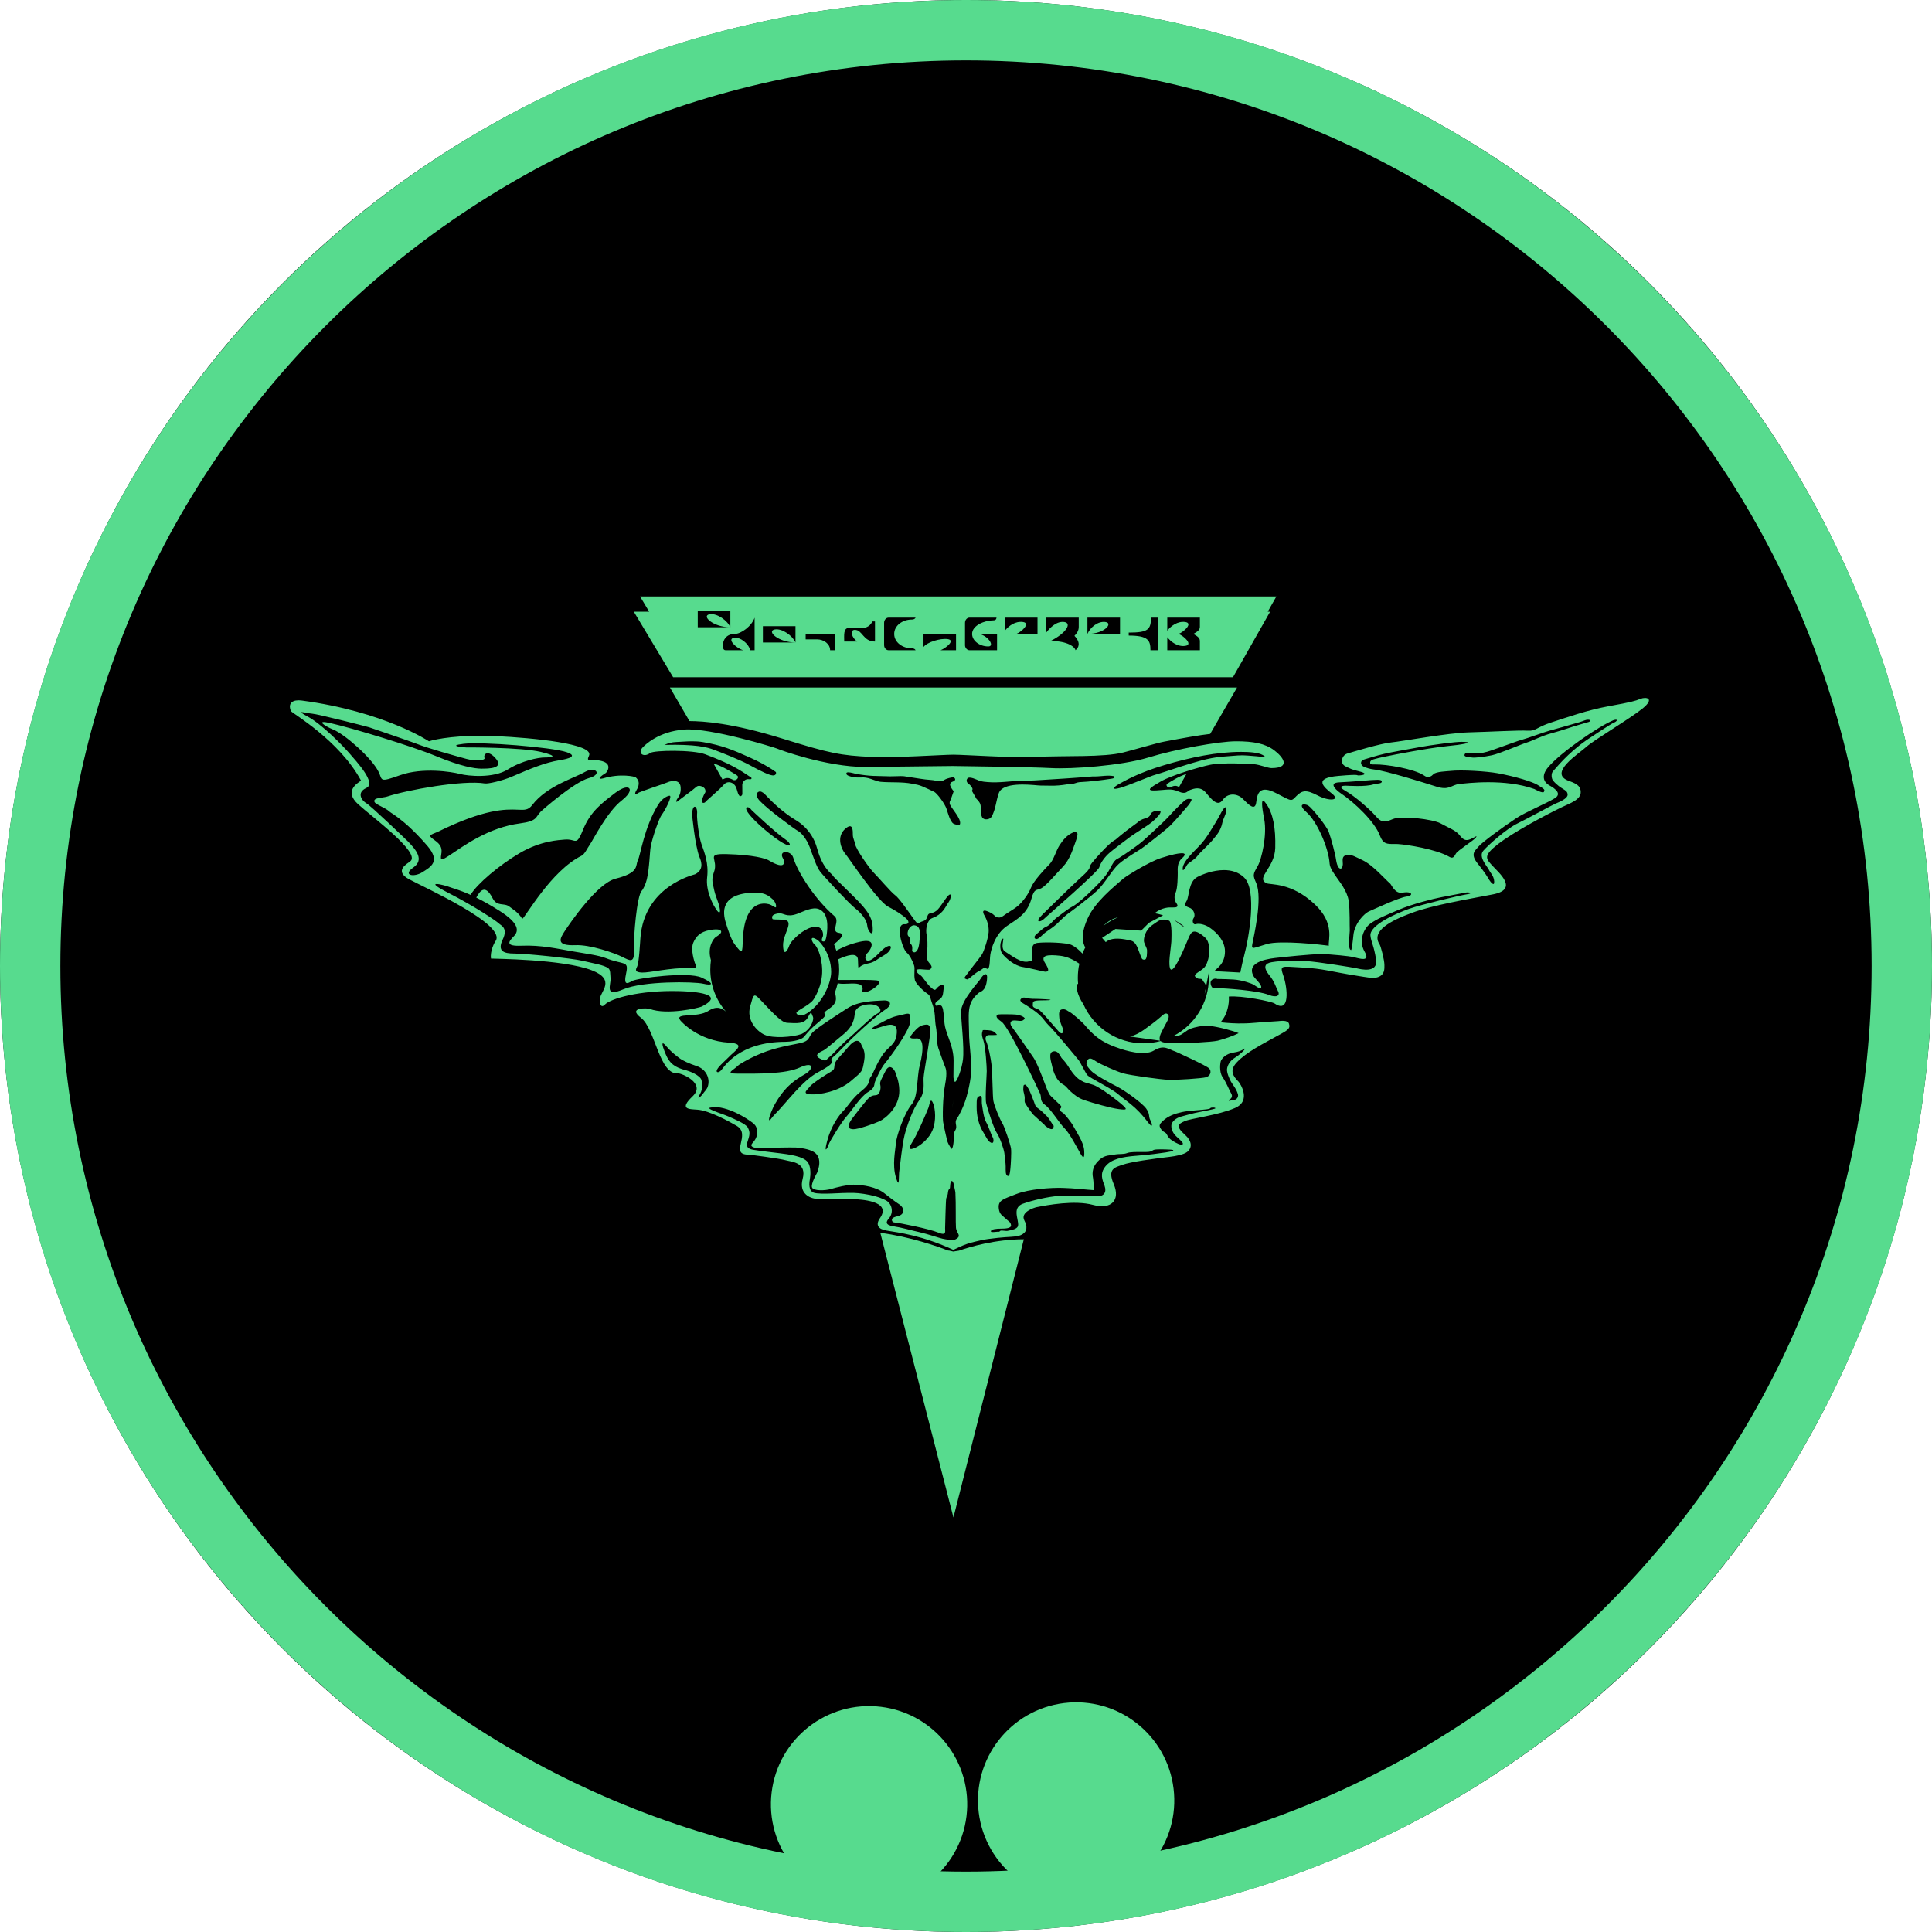 <?xml version="1.0" encoding="UTF-8" standalone="no"?>
<!DOCTYPE svg PUBLIC "-//W3C//DTD SVG 1.1//EN" "http://www.w3.org/Graphics/SVG/1.1/DTD/svg11.dtd">
<svg width="100%" height="100%" viewBox="0 0 256 256" version="1.1" xmlns="http://www.w3.org/2000/svg" xmlns:xlink="http://www.w3.org/1999/xlink" xml:space="preserve" xmlns:serif="http://www.serif.com/" style="fill-rule:evenodd;clip-rule:evenodd;stroke-linecap:round;stroke-miterlimit:1.5;">
    <g transform="matrix(1,0,0,1,-2400,-2100)">
        <g transform="matrix(1,0,0,1,2400,2100)">
            <rect id="faction-romulan-rank-4-token" x="0" y="0" width="256" height="256" style="fill:none;"/>
            <g id="faction-romulan-rank-4-token1" serif:id="faction-romulan-rank-4-token">
                <circle cx="128" cy="128" r="128"/>
                <path d="M128,0C198.645,0 256,57.355 256,128C256,198.645 198.645,256 128,256C57.355,256 0,198.645 0,128C0,57.355 57.355,0 128,0ZM128,8C61.77,8 8,61.77 8,128C8,194.23 61.77,248 128,248C194.23,248 248,194.23 248,128C248,61.77 194.23,8 128,8Z" style="fill:rgb(87,219,142);"/>
                <g transform="matrix(0.929,0,0,0.929,-914.887,18.65)">
                    <g id="Romulan">
                        <path id="Romulan1" serif:id="Romulan" d="M1121.59,158.307C1123.12,157.772 1126.76,156.686 1130.84,156.686L1120.8,196.362L1110.37,155.767C1114.65,156.321 1118.55,157.71 1120.1,158.312L1120.11,158.278L1120.77,158.435L1121.59,158.307ZM1120.83,158.586L1120.79,158.592L1120.8,158.597C1120.81,158.595 1120.83,158.586 1120.83,158.586ZM1120.68,89.182C1120.68,89.182 1131.96,89.321 1134.75,89.48C1137.54,89.639 1144.71,89.161 1148.61,87.967C1152.51,86.772 1158.65,85.656 1161.12,85.656C1163.59,85.656 1165.26,85.974 1166.54,86.931C1167.81,87.886 1169.01,89.48 1166.14,89.48C1165.66,89.48 1164.54,89.002 1163.67,88.922C1162.79,88.844 1159.05,88.684 1157.45,89.002C1155.86,89.321 1151.88,90.516 1150.36,91.393C1148.85,92.27 1148.13,92.747 1149.72,92.667C1151.32,92.587 1151.8,92.348 1152.91,92.826C1154.03,93.304 1154.11,92.747 1154.59,92.587C1155.06,92.428 1156.02,92.031 1156.81,92.986C1157.61,93.942 1158.49,95.058 1159.21,94.022C1159.92,92.986 1161.28,93.065 1162.07,93.863C1162.87,94.659 1163.83,95.695 1163.99,94.341C1164.14,92.986 1164.54,91.87 1166.85,93.065C1169.16,94.261 1168.93,94.261 1169.72,93.464C1170.52,92.667 1171.08,92.508 1172.75,93.384C1174.42,94.261 1176.02,94.102 1174.82,93.145C1173.63,92.19 1172.03,90.915 1175.7,90.596C1179.36,90.277 1177.93,90.596 1178.81,90.516C1179.68,90.437 1179.66,90.192 1178.73,89.959C1177.45,89.639 1177.61,89.639 1176.74,89.241C1175.86,88.844 1176.18,87.648 1176.97,87.409C1177.77,87.17 1181.67,85.974 1183.27,85.815C1184.86,85.656 1191.31,84.462 1194.34,84.381C1197.37,84.302 1201.51,84.063 1202.71,84.142C1203.9,84.222 1203.9,83.664 1206.13,82.947C1208.36,82.231 1211.23,81.195 1214.34,80.637C1217.44,80.079 1218.01,79.92 1218.8,79.601C1219.6,79.281 1220.87,79.521 1219.12,80.955C1217.37,82.391 1212.11,85.496 1211.07,86.452C1210.04,87.409 1205.51,90.222 1208.6,91.313C1209.96,91.792 1210.24,92.19 1210.27,92.863C1210.33,93.997 1208.69,94.513 1207.57,95.058C1205.1,96.252 1200.64,98.642 1198.48,100.316C1196.33,101.988 1196.73,102.387 1197.69,103.423C1198.64,104.459 1201.43,106.769 1197.77,107.486C1194.18,108.188 1189.24,109 1186.22,110.116C1183.19,111.231 1180.3,112.708 1181.6,114.657C1181.75,114.896 1182.27,116.821 1182.27,117.564C1182.27,118.026 1182.4,119.142 1181.01,119.376C1180.47,119.465 1179.61,119.295 1178.49,119.119C1174.42,118.481 1173.63,118.083 1170.52,117.924C1167.41,117.764 1167.33,117.525 1167.89,119.197C1168.45,120.872 1168.82,124.533 1166.62,123.062C1166.14,122.744 1161.91,121.906 1160.08,122.067C1160.16,123.261 1159.77,124.456 1159.37,125.094C1158.97,125.732 1158.65,125.732 1159.68,125.81C1160.72,125.89 1161.91,125.97 1163.75,125.81C1165.58,125.652 1166.14,125.652 1167.1,125.571C1167.45,125.543 1168.49,125.372 1168.66,125.942C1168.84,126.545 1168.65,126.766 1167.49,127.404C1164.87,128.851 1162.58,129.982 1161.2,131.468C1160.16,132.584 1160.64,133.379 1161.44,134.177C1161.68,134.416 1163.35,136.926 1160.96,137.96C1158.57,138.997 1154.66,139.436 1153.79,139.834C1152.91,140.231 1152.38,140.506 1153.87,141.825C1154.71,142.573 1154.97,143.57 1154.14,144.222C1153.65,144.613 1152.48,144.828 1151.6,144.933C1149.22,145.214 1146.06,145.649 1144.95,146.049C1143.83,146.445 1142.71,146.605 1143.67,148.837C1144.62,151.068 1143.35,152.501 1140.72,151.786C1138.09,151.068 1134.12,151.814 1132.67,152.103C1132.28,152.184 1130.29,152.82 1130.92,154.014C1131.32,154.762 1131.44,155.644 1130.38,156.101C1129.75,156.377 1128.55,156.316 1127.1,156.484C1124.67,156.762 1125.2,156.737 1123.79,157.044C1122.32,157.361 1120.8,158.199 1120.8,158.199C1116.35,156.135 1113,155.733 1111.26,155.442C1110.13,155.25 1109.61,154.69 1110.33,153.657C1112.09,151.106 1107.26,151.027 1106.62,150.948C1105.99,150.868 1101.36,150.948 1100.93,150.868C1100.38,150.767 1098.73,150.202 1099.29,148.077C1099.93,145.688 1097.7,145.649 1096.86,145.411C1096.03,145.173 1091.8,144.613 1091.56,144.613C1088.78,144.613 1092,141.746 1089.89,140.51C1088.81,139.882 1085.99,138.32 1084.28,138.2C1083.04,138.115 1081.64,138.159 1083.6,136.288C1085.55,134.416 1081.96,132.981 1081.53,133.022C1078.82,133.269 1078.29,126.673 1076.23,125.093C1074.24,123.571 1077.14,123.699 1077.46,123.819C1079.97,124.76 1084.55,123.659 1084.87,123.499C1088.97,121.452 1082.4,121.308 1081.66,121.29C1076.05,121.136 1071.9,122.345 1071.07,123.221C1070.5,123.822 1070.25,122.944 1070.41,122.305C1070.41,121.388 1072.72,119.676 1069.22,118.322C1065.07,116.719 1055.25,116.689 1054.84,116.648C1054.68,115.572 1055.35,114.338 1055.47,114.177C1057.22,111.846 1045.32,106.509 1043.16,105.336C1040.97,104.14 1042.85,103.143 1043.32,102.786C1044.91,101.592 1037.87,96.452 1035.87,94.619C1033.88,92.786 1035.71,91.671 1036.31,91.272C1033.17,85.456 1026.43,81.631 1026.31,81.354C1025.8,80.155 1026.63,79.681 1027.83,79.84C1039.62,81.411 1045.99,85.655 1045.99,85.655C1046.95,85.337 1050.34,84.679 1055.55,84.919C1060.77,85.157 1069.6,86.015 1068.82,87.706C1068.32,88.782 1069.12,88.066 1070.67,88.483C1072.22,88.902 1071.37,90.077 1071.21,90.177C1069.64,91.158 1070.61,91.015 1070.81,90.953C1073.34,90.196 1075.35,90.696 1075.47,90.793C1076.33,91.507 1075.69,92.467 1075.56,92.687C1075.18,93.334 1075.59,93.244 1075.76,93.065C1075.93,92.885 1079.85,91.611 1079.99,91.521C1080.13,91.431 1081.78,90.849 1081.89,92.199C1081.97,93.164 1081.57,93.614 1081.38,93.912C1081.19,94.211 1081.29,94.399 1081.4,94.251C1081.47,94.174 1083.76,92.514 1084.1,92.179C1084.43,91.846 1085.01,92.08 1085.24,92.309C1085.47,92.537 1085.46,92.885 1085.39,92.976C1085.35,93.028 1085.04,93.543 1084.94,94.07C1084.84,94.599 1085.35,94.45 1085.41,94.32C1085.47,94.191 1087.48,92.519 1088.04,91.851C1088.6,91.182 1089.63,91.503 1089.88,92.458C1090.13,93.414 1090.31,93.543 1090.47,93.474C1090.63,93.403 1090.68,93.315 1090.69,93.135C1090.7,92.985 1090.68,92.287 1090.68,91.881C1090.68,91.471 1091.08,90.982 1091.63,91.064C1092.16,91.138 1091.96,90.834 1091.96,90.834C1090.25,89.694 1089.14,88.917 1085.38,87.507C1083.64,86.851 1078.1,86.914 1077.54,87.329C1076.59,88.046 1075.67,87.33 1076.51,86.492C1076.75,86.253 1078.66,84.261 1082.4,83.982C1086.15,83.702 1095.39,86.573 1095.63,86.691C1095.87,86.812 1102.6,89.321 1108.26,89.321C1108.85,89.321 1120.21,89.181 1120.68,89.182ZM1086.22,137.891C1085.4,137.955 1086.88,138.469 1087.3,138.637C1087.4,138.679 1088.13,138.915 1088.8,139.207C1089.42,139.477 1091.17,140.212 1091.45,140.717C1091.86,141.462 1091.73,141.851 1091.4,142.861C1091.21,143.476 1091.48,143.778 1092.2,143.917C1092.92,144.056 1095.73,144.373 1096.03,144.416C1097.22,144.572 1099.43,144.813 1100.05,145.728C1100.48,146.359 1100.43,147.526 1100.33,148.059C1100.09,149.276 1100.39,149.853 1100.85,150.031C1101.31,150.209 1102.58,150.191 1103.52,150.151C1104.45,150.11 1105.47,150.049 1106.6,150.07C1107.32,150.083 1108.64,150.269 1109.61,150.535C1110.52,150.781 1111.11,151.107 1111.18,151.147C1111.94,151.522 1112.4,152.8 1111.56,153.756C1111.2,154.164 1111.02,154.651 1112.24,154.833C1113.39,155.001 1114.77,155.41 1115.94,155.668C1117.12,155.927 1118.83,156.523 1119.25,156.605C1119.67,156.683 1120.67,156.933 1121.12,156.683C1122.06,156.165 1121.24,155.866 1121.16,155.029C1121.1,154.336 1121.17,151.593 1121.08,150.049C1121.06,149.732 1120.9,149.215 1120.88,149.054C1120.81,148.475 1120.59,148.236 1120.45,148.446C1120.36,148.574 1120.33,148.947 1120.31,149.293C1120.28,149.666 1120.07,149.332 1120,150.167C1119.98,150.446 1119.8,150.669 1119.77,150.869C1119.69,151.325 1119.63,154.691 1119.61,155.111C1119.59,155.513 1119.87,156.245 1118.63,155.728C1117.4,155.208 1113,154.321 1112.42,154.294C1111.98,154.273 1111.92,153.817 1112.16,153.652C1112.36,153.508 1112.55,153.468 1112.9,153.378C1113.97,153.097 1113.75,152.142 1113.1,151.725C1112.44,151.304 1111.18,150.309 1111.06,150.209C1109.81,149.17 1107.9,148.936 1106.56,148.896C1105.79,148.872 1104.11,149.276 1103.32,149.514C1102.52,149.753 1100.83,149.813 1100.63,149.293C1100.43,148.776 1101.34,147.222 1101.34,147.222C1101.65,146.453 1101.9,145.389 1101.33,144.628C1100.85,143.99 1099.79,143.794 1098.87,143.638C1098.43,143.563 1096.75,143.59 1095.21,143.618C1093.84,143.643 1092.58,143.668 1092.42,143.617C1091.66,143.379 1092.04,143.097 1092.32,142.74C1092.7,142.262 1092.82,141.845 1092.8,141.286C1092.78,140.566 1092.36,140.244 1092.28,140.17C1092.08,139.991 1089.61,138.12 1087.16,137.841C1087.06,137.829 1086.97,137.825 1086.88,137.825C1086.58,137.825 1086.37,137.88 1086.22,137.891ZM1149.37,143.937C1149.05,144.056 1149.25,144.135 1148.65,144.213C1148.42,144.245 1148.03,144.241 1147.59,144.238C1146.86,144.231 1146.02,144.226 1145.62,144.373C1144.99,144.612 1144.62,144.454 1143.71,144.612C1142.79,144.772 1142.22,144.691 1141.38,145.588C1140.43,146.6 1140.64,147.56 1140.72,148.038C1140.8,148.516 1140.8,149.393 1140.8,149.674C1139.93,149.632 1138.01,149.393 1136.34,149.354C1134.67,149.314 1131.6,149.514 1129.77,150.23C1127.94,150.948 1127.16,151.107 1127.26,152.222C1127.34,153.179 1127.82,153.297 1128.25,153.735C1128.69,154.173 1128.93,154.173 1129.01,154.651C1129.09,155.129 1128.21,155.169 1127.58,155.169C1126.94,155.169 1126.11,155.247 1126.14,155.568C1126.15,155.693 1126.49,155.661 1126.82,155.631C1127.01,155.612 1127.19,155.593 1127.3,155.607C1127.38,155.621 1127.44,155.46 1127.56,155.45C1127.71,155.44 1127.89,155.455 1128.06,155.471C1128.24,155.488 1128.4,155.504 1128.49,155.489C1130.22,155.2 1130.09,154.812 1129.97,154.056C1129.85,153.297 1129.41,152.103 1130.68,151.624C1131.96,151.147 1134.39,150.587 1135.78,150.509C1137.18,150.43 1140.44,150.547 1141.36,150.547C1142.28,150.547 1142.67,149.952 1142.36,149.075C1142.04,148.198 1141.64,147.322 1142.48,146.287C1143.31,145.25 1144.83,144.933 1146.9,144.772C1148.97,144.612 1149.97,144.454 1151.08,144.295C1152.19,144.135 1152.53,143.937 1151.7,143.896C1151.28,143.876 1150.78,143.856 1150.35,143.856C1149.9,143.856 1149.53,143.877 1149.37,143.937ZM1116.5,126.13C1115.9,126.248 1115.43,126.766 1114.91,127.404C1114.39,128.041 1114.69,128.081 1115.59,128.041C1116.46,128.001 1116.65,129.333 1115.98,131.945C1115.55,133.66 1115.78,136.3 1114.87,137.403C1113.75,138.758 1112.68,141.944 1112.6,142.979C1112.52,144.016 1112.04,146.048 1112.6,147.881C1113.16,149.713 1112.96,147.6 1113.08,146.922C1113.19,146.248 1113.47,143.26 1113.83,141.825C1114.19,140.391 1115.03,138.08 1115.9,136.885C1116.78,135.689 1116.5,134.534 1116.54,133.66C1116.58,132.782 1117.58,127.564 1117.5,126.766C1117.44,126.214 1117.27,126.064 1116.97,126.064C1116.84,126.064 1116.68,126.094 1116.5,126.13ZM1124.99,126.847C1124.87,127.285 1124.75,127.404 1125.07,128.319C1125.38,129.236 1125.55,132.106 1125.55,132.7C1125.55,133.3 1125.29,136.555 1125.47,137.282C1125.66,138.12 1126.58,140.947 1126.98,141.507C1127.38,142.063 1127.98,143.778 1128.06,144.373C1128.13,144.972 1128.25,145.848 1128.25,146.287C1128.25,146.965 1128.21,147.521 1128.53,147.642C1128.85,147.76 1128.89,146.884 1128.93,146.526C1128.97,146.166 1129.09,144.295 1129.01,143.738C1128.93,143.178 1128.09,140.629 1127.78,140.152C1127.46,139.674 1126.62,137.642 1126.5,136.965C1126.38,136.288 1126.38,133.499 1126.26,132.106C1126.14,130.711 1125.7,128.919 1125.47,128.441C1125.23,127.961 1125.47,127.564 1125.82,127.564C1126.18,127.564 1126.9,127.564 1127.02,127.525C1126.71,127.219 1126.7,126.844 1125.22,126.844C1125.15,126.844 1125.07,126.845 1124.99,126.847ZM1127.22,124.616C1126.98,124.654 1126.58,124.934 1127.65,125.651C1128.73,126.369 1132.88,135.292 1133.15,135.888C1133.43,136.488 1133.03,136.925 1133.87,137.522C1134.71,138.12 1135.98,140.231 1136.66,140.869C1137.34,141.507 1138.61,143.937 1138.93,144.494C1139.25,145.05 1139.53,145.332 1139.45,144.056C1139.37,142.78 1138.33,141.385 1137.97,140.67C1137.62,139.953 1136.58,138.758 1136.46,138.679C1136.34,138.597 1135.82,138.359 1136.06,138.041C1136.3,137.721 1136.3,137.803 1135.3,136.847C1134.31,135.888 1134.59,136.169 1134.31,135.65C1134.03,135.132 1132.95,131.866 1132.2,130.75C1131.44,129.635 1129.41,126.726 1129.17,126.448C1128.93,126.169 1128.57,125.332 1129.81,125.492C1130.52,125.584 1130.68,125.532 1130.92,125.292C1131.16,125.054 1130.37,124.734 1129.89,124.654C1129.61,124.609 1128.83,124.59 1128.18,124.59C1127.71,124.59 1127.32,124.6 1127.22,124.616ZM1113.51,124.654C1112.44,124.934 1112.36,124.776 1110.17,125.97C1107.98,127.165 1109.68,126.663 1110.81,126.288C1112.72,125.651 1112.84,126.621 1112.68,127.603C1112.56,128.319 1112.36,128.679 1111.4,129.555C1110.15,130.7 1109.33,133.141 1109.05,133.46C1108.53,134.059 1109.21,134.337 1107.58,135.61C1106.42,136.518 1105.67,137.803 1105.07,138.398C1104.47,138.997 1103.36,140.511 1102.8,142.623C1102.24,144.732 1102.88,143.617 1103,143.178C1103.12,142.74 1104.91,139.834 1105.59,139.115C1106.26,138.398 1107.54,136.327 1108.61,135.689C1109.69,135.054 1109.45,134.615 1109.61,134.216C1109.77,133.817 1110.45,132.244 1111.09,131.507C1111.8,130.671 1114.55,126.926 1114.63,125.651C1114.68,124.782 1114.65,124.506 1114.28,124.506C1114.1,124.506 1113.86,124.566 1113.51,124.654ZM1117.22,137.96C1116.62,139.435 1115.54,141.884 1114.91,142.861C1114.11,144.095 1114.87,143.896 1115.55,143.538C1116.38,143.097 1117.38,142.184 1117.8,141.158C1118.39,139.74 1118.19,138.096 1117.94,137.403C1117.81,137.045 1117.7,136.91 1117.62,136.91C1117.43,136.911 1117.35,137.641 1117.22,137.96ZM1120.61,143.712C1120.68,143.62 1120.75,143.4 1120.8,142.979C1121,141.306 1120.73,141.745 1121.08,141.107C1121.44,140.47 1120.84,140.074 1121.32,139.435C1121.55,139.126 1122.26,137.81 1122.67,136.363C1123.1,134.828 1123.27,133.66 1123.35,132.743C1123.43,131.914 1123.04,128.397 1123.04,127.842C1123,124.376 1122.61,123.071 1124.39,121.548C1124.67,121.309 1125.39,121.368 1125.58,119.676C1125.65,119.075 1125.55,118.874 1125.38,118.874C1125.16,118.874 1124.84,119.227 1124.71,119.477C1124.47,119.915 1121.84,122.623 1121.88,124.296C1121.91,125.651 1122.36,129.316 1122.16,131.029C1122.01,132.313 1121.32,134.271 1120.99,134.245C1121.01,134.134 1120.8,134.005 1120.8,133.46C1120.8,131.268 1120.92,130.829 1120.61,129.515C1120.29,128.201 1119.65,127.005 1119.53,125.931C1119.41,124.854 1119.41,123.938 1119.17,123.5C1119.04,123.254 1118.79,123.296 1118.58,123.339C1118.42,123.372 1118.29,123.405 1118.25,123.3C1118.17,123.061 1118.17,122.902 1118.77,122.504C1119.37,122.106 1119.3,121.594 1119.37,121.189C1119.45,120.712 1119.53,120.113 1118.85,120.512C1118.17,120.911 1118.38,121.468 1117.62,120.791C1116.86,120.113 1116.46,119.237 1116.06,118.999C1115.67,118.759 1115.07,118.163 1116.02,118.163C1116.26,118.163 1117.32,118.301 1117.44,118.21C1118.05,117.763 1117.34,117.405 1117.14,116.967C1116.94,116.532 1117.05,115.885 1117.09,114.977C1117.13,113.972 1116.98,113.305 1116.94,113.062C1116.88,112.662 1116.91,111.619 1117.46,111.074C1117.67,110.859 1118.02,110.812 1118.33,110.632C1119.45,109.995 1119.65,109.239 1120.09,108.641C1120.53,108.043 1120.68,106.729 1119.69,108.123C1118.69,109.517 1118.52,110.003 1117.5,110.195C1116.86,110.314 1117.3,111.072 1116.46,111.31C1115.63,111.55 1115.87,112.027 1115.07,110.911C1114.27,109.795 1113.04,108.004 1112.48,107.606C1111.92,107.207 1110.13,105.096 1109.45,104.419C1108.77,103.742 1106.86,100.993 1106.78,100.316C1106.75,99.998 1106.45,99.505 1106.45,99.002C1106.46,98.347 1106.4,97.772 1106.04,97.772C1105.89,97.772 1105.69,97.865 1105.43,98.084C1103.99,99.279 1104.87,101.112 1105.35,101.67C1105.83,102.226 1109.99,108.475 1111.48,109.239C1112.4,109.712 1113.64,110.476 1114.14,111.004C1114.53,111.413 1114.46,111.783 1113.83,111.748C1112.4,111.669 1113.55,115.293 1114.11,115.771C1114.5,116.1 1114.91,116.808 1115.18,117.605C1115.36,118.11 1115.11,118.879 1115.31,119.756C1115.37,120.024 1116.1,120.99 1117.18,121.725C1117.53,121.966 1117.53,122.443 1117.7,122.862C1118.33,124.496 1118.05,125.094 1118.33,126.568C1118.46,127.234 1118.38,128.639 1118.65,129.435C1118.93,130.233 1119.45,131.706 1119.57,131.985C1119.69,132.263 1119.97,132.743 1119.61,134.615C1119.25,136.488 1119.25,139.435 1119.33,139.953C1119.41,140.47 1119.85,142.463 1119.97,142.819C1120.06,143.09 1120.62,144.072 1120.61,143.712ZM1120.61,141.582C1120.6,142.001 1120.6,142.385 1120.6,142.713C1120.6,143.041 1120.6,143.314 1120.6,143.513C1120.6,143.115 1120.6,142.421 1120.61,141.582ZM1157.67,137.902C1157.26,137.941 1157.71,138.02 1156.96,138.141C1156.2,138.259 1154.38,138.319 1153.41,138.538C1152.43,138.758 1151.4,139.075 1150.6,139.873C1150.29,140.184 1150.11,140.384 1150.27,140.732C1150.6,141.428 1151.04,141.367 1151.2,141.666C1151.43,142.107 1151.56,142.323 1152.05,142.641C1152.55,142.959 1153.27,143.318 1153.47,143.161C1153.71,142.963 1153.09,142.507 1152.99,142.384C1152.81,142.162 1151.88,141.606 1151.88,140.511C1151.88,139.832 1152.67,139.356 1153.23,139.197C1153.79,139.036 1155.09,138.679 1155.76,138.558C1156.44,138.438 1157.85,138.141 1158.07,138.059C1158.26,137.992 1158.14,137.893 1157.84,137.893C1157.79,137.893 1157.73,137.896 1157.67,137.902ZM1124.55,136.248C1124.12,136.405 1124.11,136.595 1124.11,137.756L1124.11,137.841C1124.11,139.075 1124.39,140.391 1125.11,141.507C1125.4,141.974 1125.82,142.979 1126.34,142.941C1126.54,142.924 1126.58,142.423 1126.38,142.103C1126.18,141.785 1125.82,140.59 1125.47,139.991C1125.11,139.396 1124.95,137.96 1124.87,137.443C1124.79,136.969 1124.96,136.228 1124.65,136.228C1124.62,136.228 1124.59,136.235 1124.55,136.248ZM1111.12,132.662C1110.49,133.938 1110.25,134.216 1110.37,134.693C1110.49,135.172 1110.29,136.088 1109.77,136.127C1109.25,136.169 1108.97,136.248 1108.5,136.766C1108.02,137.282 1106.34,139.475 1106.26,139.593C1105.5,140.735 1105.87,140.947 1106.5,140.99C1107.14,141.028 1109.53,140.192 1110.29,139.834C1111.05,139.475 1113.12,137.881 1113.08,135.45C1113.05,133.935 1112.52,133.061 1112.52,132.901C1112.52,132.792 1112.16,132.121 1111.73,132.121C1111.54,132.121 1111.32,132.261 1111.12,132.662ZM1130.9,134.654C1130.74,134.733 1130.8,134.914 1130.76,135.292C1130.74,135.536 1130.9,135.917 1130.96,136.369C1131,136.65 1130.87,136.991 1131.04,137.282C1131.46,138.001 1132.04,138.758 1132.24,138.958C1132.44,139.157 1134.15,140.67 1133.83,140.43C1133.68,140.316 1133.87,140.501 1134.14,140.686C1134.43,140.885 1134.81,141.084 1134.95,140.908C1135.27,140.485 1134.99,140.352 1134.87,140.192C1134.75,140.031 1134.35,139.315 1134.07,139.075C1133.79,138.836 1133.39,138.359 1132.91,138.041C1132.44,137.721 1132.44,137.482 1132.32,137.163C1132.2,136.847 1131.68,135.45 1131.48,135.172C1131.31,134.932 1131.18,134.63 1131,134.63C1130.97,134.63 1130.93,134.638 1130.9,134.654ZM1120.62,140.895C1120.62,140.781 1120.62,140.665 1120.62,140.548L1120.62,140.895ZM1130.44,122.384C1130.05,122.783 1130.92,123.101 1131.24,123.34C1131.44,123.489 1132.3,123.978 1133.08,124.685C1133.57,125.125 1133.95,125.747 1134.35,126.13C1135.38,127.125 1138.33,130.75 1138.61,131.069C1138.89,131.387 1139.57,132.861 1139.89,133.26C1140.2,133.66 1143.43,135.211 1144.31,136.009C1144.75,136.414 1145.83,137.138 1146.71,137.947C1147.57,138.732 1148.24,139.601 1148.57,140.031C1149.25,140.908 1149.21,140.312 1148.89,139.712C1148.57,139.115 1148.89,138.875 1148.29,138.041C1147.69,137.203 1145.14,135.41 1144.19,134.932C1143.23,134.454 1140.88,133.182 1140.4,132.623C1139.93,132.066 1139.57,131.745 1139.89,131.189C1140.2,130.63 1140.64,130.99 1141.2,131.348C1141.76,131.706 1144.03,132.743 1145.03,133.021C1146.02,133.3 1150.36,133.899 1151.52,133.938C1152.67,133.978 1156.22,133.738 1156.81,133.578C1157.41,133.421 1157.69,132.743 1157.26,132.305C1156.81,131.866 1152.48,129.913 1152.48,129.913C1151.48,129.595 1150.84,128.877 1149.41,129.755C1147.97,130.63 1145.13,129.687 1144.51,129.475C1142.75,128.877 1141.31,128.272 1139.53,126.13C1139.13,125.651 1137.69,124.416 1137.42,124.296C1137.14,124.176 1136.82,123.778 1136.26,123.898C1135.7,124.016 1135.9,124.854 1135.9,125.132C1135.9,125.412 1136.34,126.487 1136.42,126.687C1136.5,126.886 1136.46,127.723 1135.82,127.047C1135.18,126.369 1133.31,124.058 1132.91,123.898C1132.52,123.738 1132.04,123.62 1132.12,123.261C1132.15,123.102 1132.04,122.807 1132.39,122.699C1132.84,122.562 1133.81,122.629 1134.39,122.583C1135.42,122.504 1133.11,122.384 1132.04,122.384C1131.56,122.384 1131.19,122.207 1130.87,122.207C1130.72,122.207 1130.58,122.251 1130.44,122.384ZM1120.63,140.171L1120.62,140.457L1120.63,139.998L1120.63,140.171ZM1110.77,122.623C1109.41,122.704 1107.26,122.704 1105.67,123.738C1104.07,124.776 1101.2,126.608 1100.65,127.245C1100.09,127.881 1100.33,128.359 1099.05,128.679C1098.42,128.839 1096.19,129.157 1094.15,129.874C1092.12,130.591 1090.29,131.706 1090.13,131.866C1089.35,132.648 1088.06,133.061 1090.13,133.061C1092.77,133.061 1096.82,133.141 1098.89,132.184C1100.97,131.229 1100.88,132.423 1099.61,133.141C1098.97,133.499 1097.9,134.155 1096.99,135.111C1096.09,136.069 1095.34,137.322 1095.07,137.92C1094.66,138.823 1094.32,139.784 1094.6,139.695C1094.72,139.656 1094.88,139.304 1095.39,138.796C1096.98,137.203 1099.22,134.072 1101.48,132.861C1104.91,131.029 1102.56,131.547 1103.75,130.591C1104.26,130.187 1105.22,129.082 1106.52,127.852C1108.28,126.175 1110.45,124.301 1111,123.978C1111.92,123.444 1112.1,122.618 1110.93,122.618C1110.88,122.618 1110.82,122.62 1110.77,122.623ZM1120.69,138.11L1120.65,139.33C1120.66,138.924 1120.67,138.514 1120.69,138.11ZM1134.95,129.913C1134.31,130.113 1134.75,131.428 1134.83,131.785C1134.91,132.145 1135.22,133.938 1136.46,134.615C1136.86,134.836 1137.11,135.224 1137.4,135.502C1138.02,136.069 1138.6,136.55 1139.49,136.847C1140.8,137.282 1143.19,137.96 1144.39,138.12C1145.58,138.28 1145.58,138.16 1144.99,137.603C1144.39,137.044 1141.8,135.014 1140.72,134.654C1139.65,134.295 1139.69,134.454 1138.89,133.978C1138.09,133.499 1137.42,132.423 1137.1,131.906C1136.78,131.387 1136.22,130.829 1136.22,130.829C1135.92,130.291 1135.67,129.867 1135.22,129.867C1135.14,129.867 1135.05,129.882 1134.95,129.913ZM1120.74,136.834C1120.73,137.022 1120.73,137.215 1120.72,137.412C1120.71,137.609 1120.7,137.809 1120.69,138.011C1120.71,137.607 1120.72,137.211 1120.74,136.834ZM1160.84,130.033C1159.61,130.213 1159.14,130.869 1158.97,131.189C1158.84,131.425 1158.67,132.822 1159.19,133.559C1159.7,134.295 1160.14,135.392 1160.32,135.709C1160.5,136.028 1160.6,136.185 1160.45,136.497C1160.33,136.755 1160.07,136.652 1160.13,136.944C1160.16,137.092 1160.14,136.836 1160.9,136.786C1161.23,136.763 1161.47,136.327 1161.38,136.009C1161.15,135.195 1160.62,134.634 1160.38,134.195C1160.14,133.759 1159.77,132.901 1159.82,132.404C1159.88,131.906 1160.2,131.248 1160.94,130.79C1161.68,130.332 1162.33,129.695 1162.37,129.515C1162.38,129.489 1162.38,129.478 1162.37,129.478C1162.3,129.478 1161.89,129.879 1160.84,130.033ZM1079.77,130.312C1080.29,131.547 1081.01,132.184 1082.68,132.583C1083.03,132.667 1084.73,133.278 1084.87,134.017C1084.93,134.305 1085.11,135.158 1084.67,135.928C1084,137.125 1084.94,136.133 1085.07,135.928C1085.23,135.67 1085.61,135.335 1085.75,134.932C1086.15,133.738 1085.51,132.423 1084.19,131.985C1083.09,131.617 1082.18,131.207 1081.67,130.814C1081.05,130.343 1080.5,129.916 1079.85,129.157C1079.6,128.857 1079.44,128.736 1079.37,128.736C1079.14,128.736 1079.52,129.716 1079.77,130.312ZM1120.77,136.315C1120.78,136.221 1120.79,136.129 1120.79,136.038L1120.77,136.315ZM1105.71,129.357C1104.89,130.362 1103.99,131.148 1103.87,131.667C1103.75,132.184 1103.95,132.423 1103.32,132.782C1102.68,133.141 1100.65,134.454 1100.33,134.894C1100.01,135.332 1099.09,135.928 1100.41,136.009C1101.72,136.088 1104.39,135.61 1106.14,134.138C1107.9,132.662 1107.78,132.782 1108.06,131.268C1108.34,129.755 1107.74,129.236 1107.66,128.919C1107.61,128.74 1107.43,128.38 1107.05,128.38C1106.75,128.38 1106.31,128.612 1105.71,129.357ZM1120.84,135.436L1120.81,135.801C1120.82,135.675 1120.83,135.553 1120.84,135.436ZM1120.9,134.822L1120.85,135.255C1120.87,135.1 1120.88,134.955 1120.9,134.822ZM1120.96,134.362C1120.97,134.342 1120.97,134.323 1120.98,134.303L1120.96,134.362ZM1086.21,116.9C1086.15,117.329 1086.12,117.767 1086.12,118.213C1086.12,120.504 1086.96,122.602 1088.36,124.214C1087.85,123.762 1087.06,123.314 1085.87,124.098C1084.23,125.173 1080.97,124.293 1081.84,125.453C1081.96,125.61 1084.38,128.378 1088.78,128.639C1091.44,128.797 1089.49,129.874 1088.7,130.75C1088.49,130.983 1087.58,131.772 1087.22,132.26C1086.74,132.901 1087.26,133.061 1087.7,132.544C1088.1,132.069 1090.25,128.519 1096.82,128.519C1097.42,128.519 1098.93,128.361 1099.45,127.842C1099.57,127.726 1100.12,126.984 1100.84,126.337C1101.72,125.545 1102.77,124.817 1102.48,124.576C1101.96,124.138 1103.85,123.765 1104.03,122.544C1104.08,122.259 1103.99,121.848 1103.91,121.447C1104.06,121.036 1104.19,120.611 1104.29,120.174C1104.33,120.177 1104.38,120.183 1104.43,120.194C1104.8,120.268 1105.28,120.246 1105.77,120.225C1106.89,120.175 1108.03,120.126 1107.82,121.189C1107.74,121.588 1108.35,121.482 1108.89,121.221C1109.82,120.772 1110.77,119.856 1109.81,119.756C1109.05,119.676 1107.42,119.686 1105.93,119.695C1105.38,119.699 1104.84,119.703 1104.38,119.701C1104.45,119.216 1104.5,118.719 1104.5,118.213C1104.5,117.713 1104.46,117.223 1104.38,116.744C1105.53,116.215 1107.13,115.65 1107.18,116.808C1107.26,118.601 1107.1,117.843 1107.98,117.525C1108.85,117.205 1109.01,117.445 1110.13,116.648C1110.53,116.364 1111.11,116.109 1111.45,115.784C1112.08,115.195 1112.07,114.401 1111,115.134C1110.37,115.573 1109.66,116.548 1109,116.854C1108.1,117.264 1108.06,116.249 1108.54,115.852C1108.71,115.705 1109.24,114.989 1109.12,114.529C1109.04,114.187 1108.61,113.987 1107.42,114.259C1105.97,114.589 1104.87,115.092 1104.1,115.522C1104,115.206 1103.88,114.897 1103.76,114.596C1104.78,113.826 1105.38,113.097 1104.47,112.982C1103.2,112.824 1104.69,111.329 1103.83,110.594C1101.12,108.283 1098.61,104.419 1097.94,102.226C1097.62,101.192 1095.77,101.155 1096.5,102.387C1096.74,102.786 1096.99,104.161 1094.43,102.626C1094.03,102.387 1092.29,101.847 1088.46,101.749C1085.27,101.67 1087.39,102.414 1086.62,104.379C1086.24,105.386 1086.5,106.002 1086.59,106.495C1086.73,107.213 1086.87,107.63 1087.1,108.243C1087.73,109.872 1087.66,110.951 1086.62,109.079C1086.62,109.079 1085.43,107.047 1085.67,105.056C1085.91,103.064 1085.27,101.47 1084.87,100.355C1084.47,99.239 1084.18,96.608 1084.23,96.052C1084.3,95.442 1084.1,94.988 1083.9,94.988C1083.73,94.988 1083.55,95.299 1083.52,96.093C1083.52,96.093 1083.92,100.424 1084.55,102.109C1084.67,102.426 1085.43,103.881 1083.96,104.619C1083.8,104.697 1076.68,106.288 1076.15,113.74C1076.11,114.298 1075.95,117.205 1075.71,117.723C1075.47,118.241 1075.27,118.601 1076.39,118.641C1076.93,118.66 1077.9,118.489 1079.08,118.319C1080.32,118.14 1081.78,117.961 1083.2,118.003C1084.55,118.041 1084.05,117.653 1083.91,117.246C1083.89,117.165 1083.26,115.403 1083.7,114.371C1084.08,113.502 1084.65,112.846 1086.03,112.585C1087.5,112.305 1087.74,112.665 1087.66,112.904C1087.58,113.143 1087.22,113.382 1086.9,113.581C1086.59,113.781 1085.67,114.976 1086.19,116.808C1086.19,116.839 1086.2,116.87 1086.21,116.9ZM1106.74,124.416C1106.65,125.167 1106.58,126.248 1105.07,127.484C1103.56,128.719 1102.64,129.555 1102.24,129.755C1101.84,129.953 1100.77,130.391 1101.76,130.91C1102.76,131.428 1102.56,131.108 1103.08,130.711C1103.6,130.312 1104.87,128.839 1105.75,128.12C1106.62,127.404 1109.25,124.815 1109.93,124.496C1110.61,124.177 1110.49,123.699 1109.81,123.341C1109.13,122.983 1106.9,123.141 1106.74,124.416ZM1150.7,110.474C1150.31,110.348 1149.9,110.249 1149.49,110.176C1150.57,109.34 1151.49,109.331 1152.15,109.357C1153.15,109.398 1152.63,108.8 1152.55,108.681C1152.48,108.562 1152.15,107.963 1152.48,107.286C1152.79,106.609 1152.79,104.817 1152.79,104.379C1152.79,103.941 1152.67,102.984 1153.39,102.347C1154.03,101.781 1153.79,101.623 1153.39,101.623C1153.34,101.623 1153.29,101.626 1153.23,101.631C1152.75,101.67 1152.08,101.773 1150.4,102.307C1148.65,102.865 1145.38,104.936 1145.06,105.214C1143.66,106.442 1140.96,108.562 1139.89,111.032C1138.9,113.301 1139.26,114.46 1139.6,115.066C1139.45,115.347 1139.32,115.637 1139.2,115.935C1138.75,115.449 1138.21,114.974 1137.62,114.697C1136.93,114.376 1134.03,114.259 1132.75,114.417C1131.48,114.576 1132.2,116.608 1132.04,116.847C1131.88,117.085 1131.68,117.007 1131.56,117.047C1130.5,117.4 1128.97,116.131 1128.17,115.653C1127.44,115.212 1128.06,113.788 1127.88,113.788C1127.86,113.788 1127.84,113.799 1127.82,113.82C1127.46,114.098 1127.3,115.334 1127.78,115.97C1128.25,116.608 1129.57,117.685 1130.64,117.843C1131.72,118.003 1133.67,118.521 1133.87,118.521C1134.32,118.521 1134.59,118.401 1133.87,117.285C1133.15,116.17 1134.19,116.051 1136.02,116.249C1137.11,116.367 1138.08,116.916 1138.76,117.378C1138.61,118.026 1138.54,118.699 1138.54,119.388C1138.54,119.673 1138.55,119.954 1138.58,120.233L1138.57,120.234C1138.21,120.416 1138.36,121.73 1139.34,123.177C1140.8,126.448 1144.08,128.734 1147.89,128.734C1148.73,128.734 1149.55,128.621 1150.34,128.409C1150.69,128.715 1151.57,128.681 1152.55,128.719C1153.59,128.758 1157.65,128.559 1158.49,128.359C1159.33,128.161 1160.8,127.642 1161.48,127.285C1160.8,126.965 1158.37,126.328 1157.3,126.248C1156.22,126.169 1155.18,126.448 1154.62,126.647C1154.07,126.847 1153.4,127.544 1152.93,127.623C1152.61,127.677 1152.36,127.714 1152.17,127.691C1155.18,126.135 1157.23,122.998 1157.23,119.388C1157.23,119.149 1157.22,118.911 1157.21,118.676L1156.82,120.69C1156.83,120.93 1156.78,121.252 1156.62,121.706L1156.82,120.69C1156.79,120.151 1156.45,120.019 1156.34,119.716C1156.24,119.446 1155.86,119.596 1155.62,119.476C1154.56,118.947 1155.96,118.606 1156.58,117.923C1156.73,117.756 1156.87,117.513 1156.98,117.224L1156.98,117.224C1157.22,116.617 1157.36,115.807 1157.29,115.077L1157.28,115.035C1157.22,114.466 1157.03,113.949 1156.66,113.621C1155.73,112.798 1155.23,112.711 1154.93,112.85L1154.92,112.855C1154.84,112.895 1154.77,112.952 1154.72,113.016L1154.72,113.016C1154.62,113.126 1154.56,113.254 1154.51,113.342C1154.31,113.66 1153.39,116.209 1152.48,117.645C1151.56,119.079 1151.6,117.485 1151.6,117.007C1151.6,116.529 1151.88,114.458 1151.88,114.218C1151.88,113.89 1152.04,111.389 1151.52,111.23C1150.43,110.898 1150.2,111.15 1149.17,111.867C1148.13,112.585 1147.93,113.74 1147.97,114.177C1148,114.533 1148.41,115.134 1148.41,115.453C1148.41,115.771 1148.45,116.808 1148.05,116.808C1147.65,116.808 1147.67,116.65 1147.42,116.052C1147.17,115.492 1146.94,114.298 1146.14,114.098C1143.55,113.45 1142.84,114.059 1142.52,114.298L1142,113.699L1143.91,112.426L1147.57,112.665L1148.69,111.549L1150.7,110.474ZM1150.28,128.359C1150.14,128.201 1150.2,127.742 1150.36,127.384C1150.52,127.025 1151.01,126.091 1151.18,125.79C1151.4,125.392 1151.68,124.854 1151.36,124.576C1151.04,124.297 1150.68,124.676 1150.28,125.033C1149.75,125.513 1148.33,126.567 1147.97,126.806C1147.62,127.046 1146.86,127.564 1145.98,127.763L1150.28,128.359ZM1099.13,127.404C1097.78,127.882 1095.03,128.042 1093.88,127.525C1092.72,127.006 1091.27,125.406 1091.8,123.5C1092.28,121.788 1092.27,121.476 1093.24,122.505C1095.27,124.655 1096.3,125.771 1097.1,125.81C1098.42,125.876 1099.53,126.01 1100.05,125.015C1100.57,124.017 1100.49,124.377 1100.77,124.975C1100.91,125.278 1100.57,126.727 1099.13,127.404ZM1103.36,118.56C1103.36,119.915 1102.33,122.875 1099.97,124.416C1098.93,125.093 1098.46,124.634 1098.4,124.421C1098.31,124.111 1100.12,123.387 1100.77,122.583C1100.93,122.384 1102.12,120.551 1102.08,118.321C1102.04,116.091 1101.22,114.798 1101.01,114.656C1100.65,114.417 1100.1,113.122 1101.44,114.02C1101.68,114.177 1103.36,115.881 1103.36,118.56ZM1193.78,107.247C1193.18,107.367 1191.71,107.645 1190.44,107.885C1189.16,108.123 1186.22,108.879 1184.34,109.678C1182.5,110.46 1181.16,110.992 1180.2,111.71C1179.37,112.332 1178.53,114.059 1179.44,115.653C1180.36,117.246 1178.64,116.613 1177.73,116.409C1177.37,116.33 1174.66,116.011 1173.23,116.011C1171.79,116.011 1167.69,116.448 1167.01,116.529C1166.34,116.608 1162.33,116.924 1163.63,119.197C1163.79,119.477 1164.78,120.352 1164.7,120.751C1164.62,121.15 1163.79,120.473 1163.59,120.352C1163.39,120.234 1162.04,119.716 1160.76,119.635C1159.49,119.556 1157.97,119.556 1158.13,119.556C1159.05,119.556 1157.3,119.197 1157.49,120.273C1157.65,121.096 1158.13,120.872 1158.49,120.872C1159.43,120.872 1164.19,121.189 1165.78,121.828C1166.93,122.287 1167.41,121.906 1167.1,121.309C1166.78,120.712 1166.59,119.92 1165.9,119.079C1164.82,117.763 1165.32,117.322 1166.18,117.166C1166.62,117.085 1168.37,116.847 1171.12,117.007C1172.81,117.104 1177.81,117.923 1178.33,118.041C1178.85,118.163 1181.39,118.799 1181.08,116.769C1180.76,114.736 1180.38,114.332 1180.28,113.382C1180.12,111.908 1183.87,110.234 1185.78,109.557C1187.5,108.948 1192.99,107.645 1194.02,107.485C1194.84,107.36 1194.59,107.211 1194.16,107.211C1194.04,107.211 1193.91,107.221 1193.78,107.247ZM1051.92,107.563C1050.24,106.8 1049.28,106.596 1048.94,106.451C1048.65,106.328 1047.55,106.012 1047.1,106.012C1046.68,106.012 1046.82,106.286 1048.7,107.247C1052.6,109.239 1055.63,111.31 1055.95,111.628C1056.27,111.948 1057.31,112.266 1056.51,113.939C1055.71,115.613 1056.67,115.931 1058.18,115.931C1059.7,115.931 1066.34,116.595 1067.9,116.967C1069.58,117.364 1070.93,117.559 1071.56,118.018C1071.91,118.273 1071.83,118.867 1071.89,119.435C1071.98,120.402 1070.93,122.225 1073.72,121.029C1076.51,119.835 1083.76,119.915 1085.11,120.234C1086.46,120.551 1086.79,120.234 1084.87,119.357C1082.96,118.48 1075.71,119.435 1074.99,119.835C1074.28,120.234 1073.72,120.551 1074.12,118.719C1074.51,116.887 1073.8,117.603 1071.17,116.569C1070.2,116.187 1068.52,115.97 1066.3,115.587C1064.32,115.244 1061.92,114.702 1059.22,114.815C1056.85,114.915 1057.31,114.259 1058.1,113.46C1058.9,112.665 1058.74,111.55 1056.11,109.877C1054.8,109.041 1053.68,108.419 1052.74,107.953C1053.18,107.189 1053.93,105.817 1055.07,108.043C1055.72,109.305 1056.72,108.639 1057.46,109.239C1057.86,109.557 1058.74,110.035 1059.3,110.992C1059.85,110.594 1063.4,104.159 1067.74,101.988C1068.22,101.749 1068.54,100.954 1068.94,100.394C1069.34,99.838 1071.41,95.695 1073.48,94.101C1074.84,93.055 1074.89,92.247 1074.2,92.247C1073.85,92.247 1073.29,92.467 1072.6,92.986C1070.61,94.499 1069.02,95.695 1067.98,98.244C1067.23,100.098 1067.06,99.93 1066.39,99.76C1066.13,99.697 1065.81,99.634 1065.35,99.678C1064.54,99.756 1061.98,99.815 1058.91,101.618C1056.04,103.312 1052.91,105.937 1051.92,107.563ZM1137.58,98.801C1136.94,99.16 1136.46,99.678 1135.94,100.474C1135.42,101.272 1135.11,102.586 1134.47,103.225C1133.83,103.86 1132.24,105.574 1131.88,106.49C1131.52,107.407 1130.72,108.523 1129.97,109.159C1129.55,109.514 1128.94,109.858 1128.42,110.2C1128,110.476 1127.67,110.794 1127.34,110.794C1126.58,110.794 1126.9,110.434 1125.78,109.956C1124.67,109.478 1125.07,110.273 1125.31,110.672C1125.55,111.072 1125.9,112.066 1125.82,112.904C1125.75,113.74 1125.19,115.532 1124.87,116.051C1124.55,116.569 1123.11,118.321 1122.88,118.679C1122.64,119.038 1122.2,119.435 1122.48,119.517C1122.76,119.596 1122.71,119.756 1123.19,119.357C1123.67,118.957 1124.07,118.601 1124.51,118.401C1124.84,118.252 1125.23,117.803 1125.38,117.963C1126.07,118.65 1125.94,116.847 1126.06,116.091C1126.18,115.334 1126.71,113.164 1128.45,111.988C1129.93,110.992 1131.32,110.273 1131.92,108.123C1132.36,106.532 1132.63,107.007 1133.35,106.609C1134.07,106.213 1135.46,104.537 1136.42,103.542C1137.38,102.546 1137.85,100.993 1137.97,100.674C1138.09,100.355 1138.65,98.922 1138.45,98.761C1138.34,98.672 1138.28,98.585 1138.14,98.585C1138.03,98.585 1137.86,98.642 1137.58,98.801ZM1155.58,105.016C1154.31,105.692 1154.43,107.804 1154.07,108.401C1153.71,109 1153.79,109.159 1154.46,109.398C1155.14,109.638 1155.34,110.514 1155.06,110.872C1154.79,111.23 1154.98,111.867 1155.34,111.748C1155.87,111.573 1156.7,111.828 1157.21,112.148C1157.73,112.466 1159.53,113.781 1159.53,115.613C1159.53,117.445 1158.33,118.041 1158.01,118.441C1158.41,118.441 1160.6,118.601 1161.72,118.641C1161.72,118.641 1161.93,117.5 1162.23,116.369C1162.99,113.54 1164.11,106.895 1162.27,105.096C1161.46,104.303 1160.42,104.029 1159.38,104.029C1157.85,104.029 1156.34,104.614 1155.58,105.016ZM1080.32,93.422C1080.11,93.422 1079.31,93.677 1078.66,94.738C1076.66,98.005 1076.19,101.829 1075.79,102.626C1075.39,103.423 1076.07,104.379 1072.6,105.255C1069.96,105.924 1066.07,111.644 1065.35,112.744C1064.67,113.781 1064.04,114.854 1066.87,114.736C1068.99,114.647 1072.44,115.852 1073.56,116.409C1074.67,116.967 1075.31,117.364 1075.23,115.453C1075.15,113.54 1075.65,107.663 1076.35,106.968C1076.57,106.743 1076.92,105.986 1077.07,105.335C1077.45,103.692 1077.48,101.437 1077.62,100.674C1077.9,99.2 1078.85,96.597 1079.17,96.173C1079.69,95.495 1080.75,93.431 1080.32,93.422L1080.32,93.422ZM1114.27,112.943C1114.35,112.305 1114.83,111.827 1115.27,111.907C1115.7,111.988 1116.09,112.193 1116.02,113.471C1115.97,114.148 1115.92,114.734 1115.78,115.164C1115.64,115.559 1115.38,115.809 1115.17,115.752C1114.73,115.632 1115,115.456 1114.91,114.945C1114.81,114.398 1114.57,114.806 1114.58,113.939C1114.59,113.382 1114.19,113.581 1114.27,112.943ZM1102.13,114.188C1101.93,114.157 1102.06,113.721 1102.12,113.621C1102.4,113.163 1102.09,110.946 1099.21,112.865C1098.74,113.182 1097.58,114.178 1097.38,114.815C1097.18,115.453 1096.54,116.489 1096.5,114.776C1096.46,113.063 1098.26,111.231 1096.54,111.111C1095.47,111.036 1095.02,111.124 1094.97,110.964C1094.83,110.555 1095.07,110.314 1095.87,110.195C1096.56,110.091 1096.94,110.833 1098.5,110.274C1099.36,109.964 1100.71,109.203 1101.64,109.606C1103,110.195 1102.88,112.109 1102.72,113.263C1102.56,114.377 1102.32,114.218 1102.13,114.188ZM1095.47,109.332C1095.38,109.441 1094.93,108.996 1094.43,108.879C1093.76,108.72 1091.01,108.323 1090.77,113.859C1090.68,115.936 1090.73,116.091 1089.63,114.658C1089.05,113.907 1088.58,112.305 1088.42,111.827C1087.98,110.513 1087.28,107.715 1091.56,107.286C1093.95,107.047 1094.51,107.765 1095.03,108.202C1095.36,108.483 1095.61,109.152 1095.47,109.332ZM1171.2,95.813C1172.67,97.129 1174.32,100.855 1174.46,103.144C1174.5,103.781 1175.18,104.658 1175.5,105.135C1175.82,105.613 1176.97,107.007 1177.17,108.401C1177.37,109.795 1177.29,111.948 1177.33,112.665C1177.35,113.022 1176.97,115.334 1177.51,115.438C1177.61,115.458 1177.77,114.119 1177.85,113.302C1178.01,111.669 1179.36,110.195 1180.16,109.877C1180.53,109.73 1184.38,107.923 1185.42,107.804C1186.45,107.685 1186.28,106.995 1184.86,107.247C1183.75,107.445 1183.31,106.131 1183.07,105.933C1182.35,105.337 1180.6,103.264 1179.09,102.586C1178.3,102.234 1177.53,101.71 1176.86,101.879C1176.12,102.065 1176.35,102.658 1176.34,103.182C1176.31,103.86 1175.99,103.962 1175.74,103.655C1175.56,103.437 1175.43,102.952 1175.38,102.586C1175.26,101.71 1174.66,99.478 1174.34,98.601C1174.03,97.725 1171.87,95.097 1171.4,94.818C1171.24,94.727 1171,94.66 1170.81,94.66C1170.42,94.66 1170.21,94.933 1171.2,95.813ZM1165.12,96.729C1165.57,99.033 1164.75,102.498 1164.19,103.463C1163.47,104.697 1163.51,104.776 1163.99,105.892C1164.93,108.094 1163.59,113.7 1163.43,114.576C1163.27,115.453 1163.59,115.134 1165.5,114.576C1167.45,114.009 1173.3,114.666 1174.34,114.815C1174.23,113.979 1175.22,111.628 1172.35,108.92C1168.95,105.703 1165.96,106.176 1165.42,105.892C1163.91,105.096 1166.62,103.742 1166.7,100.872C1166.78,98.005 1166.38,95.934 1165.42,94.579C1165.27,94.366 1165.09,94.136 1164.97,94.136C1164.78,94.136 1164.72,94.693 1165.12,96.729ZM1153.75,94.141C1153.27,94.54 1152.08,95.735 1151.52,96.372C1150.96,97.009 1148.45,99.319 1147.77,99.916C1147.1,100.515 1144.95,101.988 1144.46,102.268C1143.99,102.546 1143.83,102.466 1143.15,103.781C1142.48,105.096 1141.24,106.213 1140.56,106.888C1139.89,107.565 1138.45,108.879 1137.82,109.2C1137.18,109.517 1135.98,110.473 1135.5,110.832C1135.03,111.191 1134.59,111.867 1134.03,112.107C1133.47,112.346 1133.09,112.824 1132.71,113.103C1132.56,113.222 1132.24,113.502 1132.4,113.74C1132.48,113.857 1132.71,114.059 1133.39,113.382C1134.07,112.704 1134.61,112.526 1135.52,111.728C1135.52,111.728 1136.74,110.514 1137.1,110.273C1137.46,110.035 1140.16,108.004 1141.28,106.968C1142.4,105.933 1143.43,103.981 1144.39,103.144C1145.35,102.307 1147.22,101.232 1147.57,100.993C1147.93,100.754 1151.08,98.323 1151.76,97.645C1152.43,96.969 1154.03,95.136 1154.31,94.779C1154.59,94.419 1154.9,93.902 1154.7,93.902C1154.62,93.902 1154.51,93.871 1154.38,93.871C1154.22,93.871 1154.01,93.919 1153.75,94.141ZM1092.84,92.986C1092.68,93.145 1092.64,93.585 1093.16,94.141C1094.31,95.375 1098.22,98.244 1098.62,98.444C1099.01,98.642 1099.81,99.439 1100.33,100.833C1100.85,102.226 1101.25,103.542 1101.8,104.259C1102.36,104.976 1105.95,108.84 1106.78,109.478C1107.62,110.116 1108.45,111.15 1108.5,111.908C1108.54,112.665 1109.29,113.62 1109.29,112.585C1109.29,111.55 1109.17,110.672 1107.9,109.2C1106.62,107.725 1103.71,105.096 1103.6,104.817C1103.48,104.537 1102.16,103.9 1101.36,100.954C1100.57,98.005 1098.26,96.889 1098.1,96.77C1098.1,96.77 1096.19,95.655 1094.15,93.463C1093.82,93.1 1093.5,92.819 1093.2,92.819C1093.08,92.819 1092.95,92.869 1092.84,92.986ZM1153.47,112.027L1153.69,112.068C1153.23,111.699 1152.73,111.373 1152.2,111.096L1153.47,112.027ZM1144.27,110.768C1143.92,110.842 1143.55,110.983 1143.19,111.189C1142.83,111.395 1142.48,111.665 1142.16,111.999C1142.81,111.502 1143.51,111.086 1144.27,110.768ZM1149.17,95.773C1148.77,96.013 1149.05,96.372 1148.25,96.611C1147.46,96.85 1147.34,97.009 1146.94,97.328C1146.54,97.645 1145.74,98.165 1144.59,99.12C1143.43,100.076 1144.27,99.439 1143.55,99.916C1142.84,100.394 1141.2,102.188 1140.6,102.944C1140.01,103.702 1140.36,103.542 1140.12,103.9C1139.89,104.259 1139.37,104.736 1138.49,105.535C1137.62,106.33 1133.99,109.877 1133.75,110.116C1133.51,110.355 1132.71,111.11 1132.91,111.271C1133.11,111.43 1133.45,111.292 1134.15,110.594C1134.27,110.473 1141.4,104.298 1141.6,103.622C1141.8,102.944 1142.4,102.148 1143.03,101.59C1143.67,101.032 1145.38,99.758 1146.02,99.279C1146.66,98.801 1148.41,97.767 1149.13,97.168C1149.84,96.571 1150.48,95.854 1150.32,95.655C1150.26,95.577 1150.13,95.542 1149.98,95.542C1149.73,95.542 1149.41,95.628 1149.17,95.773ZM1214.98,82.628C1212.9,83.464 1207.41,87.224 1205.62,89.36C1204.58,90.596 1205.02,91.484 1205.73,91.91C1205.93,92.03 1207.89,92.986 1206.57,93.782C1205.26,94.58 1202.45,95.716 1201.04,96.651C1199.28,97.806 1196.13,100.116 1195.69,100.674C1195.26,101.232 1194.42,101.671 1195.58,103.104C1196.73,104.537 1197.01,105.097 1197.21,105.414C1197.41,105.733 1197.97,106.451 1197.93,105.653C1197.89,104.858 1197.37,104.419 1197.17,103.981C1196.97,103.543 1195.62,102.148 1196.37,101.272C1197.13,100.395 1199.72,98.124 1201.19,97.407C1202.67,96.69 1206.21,94.738 1206.69,94.54C1207.17,94.341 1208.47,93.823 1208.4,93.225C1208.33,92.467 1207.49,92.621 1206.33,91.273C1206.09,90.994 1206.01,90.237 1206.33,89.919C1206.65,89.599 1208.36,87.369 1211.15,85.457C1211.53,85.199 1214.66,83.107 1215.02,82.986C1215.37,82.868 1215.73,82.43 1214.98,82.628ZM1028.66,82.111C1030.66,83.165 1033.66,86.233 1034.68,87.409C1035.65,88.538 1038.54,91.631 1037.07,92.308C1035.59,92.986 1036.43,94.141 1037.07,94.499C1037.71,94.857 1042.86,99.803 1043.01,99.956C1044.16,101.152 1045.36,102.546 1043.76,103.662C1042.17,104.776 1043.84,105.096 1045.04,104.339C1046.23,103.582 1047.7,102.825 1045.75,100.554C1044.83,99.482 1043.62,98.21 1042.43,97.218C1041.11,96.11 1040.53,95.85 1040.37,95.695C1039.82,95.136 1038.36,94.682 1038.22,94.296C1037.99,93.663 1039.42,93.742 1040.02,93.542C1042.84,92.603 1050.86,91.156 1053.96,91.67C1054.44,91.75 1056.49,91.269 1057.78,90.715C1060.57,89.52 1062.5,88.707 1064.56,88.366C1064.8,88.324 1067.74,87.927 1065.63,87.21C1063.52,86.492 1053.52,85.695 1050.93,86.014C1048.34,86.333 1051.29,86.533 1051.29,86.533C1051.29,86.533 1059.1,86.492 1061.93,87.169C1064.75,87.847 1063.36,87.966 1062.48,87.966C1061.61,87.966 1059.26,88.404 1057.23,89.68C1055.19,90.954 1051.61,90.634 1050.41,90.316C1049.22,89.998 1045.08,89.36 1041.93,90.476C1038.78,91.592 1039.42,91.219 1038.78,89.958C1037.79,88.006 1034,84.659 1032.33,83.982C1031.15,83.503 1029.78,82.588 1031.77,83.025C1034.92,83.72 1043.52,86.333 1046.99,87.767C1050.56,89.245 1052.52,89.56 1053.48,89.56C1054.44,89.56 1057.01,89.58 1055.31,87.886C1054.32,86.889 1053.72,87.528 1053.92,88.045C1054.04,88.352 1052.8,88.564 1051.33,88.166C1049.86,87.767 1045.85,86.66 1044.24,86.014C1043.44,85.695 1037.94,83.823 1037.47,83.663C1037.09,83.537 1030.06,81.752 1029.3,81.713C1028.9,81.691 1028.16,81.501 1027.89,81.501C1027.67,81.501 1027.77,81.634 1028.66,82.111ZM1159.58,95.072C1159.39,95.072 1159.01,95.771 1158.85,96.093C1158.61,96.571 1157.65,98.165 1157.26,98.761C1156.86,99.36 1156.5,99.956 1155.62,100.833C1154.75,101.71 1153.63,102.825 1153.51,103.662C1153.39,104.529 1153.95,103.622 1154.11,103.303C1154.27,102.984 1155.14,102.626 1155.62,101.988C1156.1,101.35 1157.22,100.462 1158.01,99.439C1158.28,99.09 1158.93,98.444 1159.17,97.212C1159.27,96.717 1159.64,96.147 1159.68,95.695C1159.72,95.239 1159.67,95.072 1159.58,95.072L1159.58,95.072ZM1068.22,90.038C1066.71,90.914 1062.79,92.033 1060.73,94.738C1060.15,95.502 1059.63,95.458 1058.6,95.413C1056.93,95.342 1053.95,95.27 1047.27,98.562C1046.15,99.04 1045.75,99.04 1046.79,99.758C1047.73,100.411 1047.9,100.954 1047.74,101.829C1047.59,102.704 1047.78,102.676 1048.94,101.91C1050.93,100.594 1054.44,97.966 1058.98,97.367C1061.52,97.034 1061.16,96.46 1061.93,95.695C1062.16,95.457 1066.71,91.471 1068.78,90.914C1070.32,90.498 1070.09,89.726 1069.25,89.725C1068.96,89.725 1068.61,89.815 1068.22,90.038ZM1180.36,91.192C1180.36,91.192 1177.61,91.432 1175.82,91.512C1174.03,91.592 1175.74,92.866 1175.98,93.026C1178.08,94.43 1180.92,97.168 1181.63,99.12C1182.07,100.318 1182.68,100.311 1183.55,100.304C1183.76,100.302 1183.98,100.3 1184.22,100.316C1185.46,100.394 1189.64,101.032 1191.55,102.148C1192.05,102.437 1192.23,102.109 1192.47,101.67C1192.71,101.232 1195.02,99.798 1195.3,99.4C1195.58,99.001 1195.3,99.279 1194.58,99.599C1193.86,99.916 1193.51,99.717 1192.95,99.001C1192.45,98.364 1191.35,97.966 1190.28,97.367C1189.2,96.77 1184.66,96.212 1183.43,96.77C1182.19,97.328 1181.75,97.168 1181,96.291C1180.24,95.415 1178.09,93.503 1176.74,92.747C1175.38,91.99 1176.58,91.99 1176.78,91.99C1176.97,91.99 1179.6,92.189 1180.76,91.791C1181.19,91.641 1181.96,91.765 1181.89,91.346C1181.86,91.191 1181.59,91.152 1181.28,91.152C1180.96,91.152 1180.58,91.192 1180.36,91.192ZM1091.48,95.813C1092.41,97.16 1095.09,99.365 1096.46,100.156C1097.78,100.913 1097.67,100.222 1096.86,99.678C1095.39,98.682 1092,95.457 1092,95.457C1091.82,95.192 1091.59,95.055 1091.43,95.055C1091.21,95.055 1091.13,95.3 1091.48,95.813ZM1105.54,90.182C1105.42,90.539 1106.1,90.686 1106.5,90.759C1106.96,90.841 1107.25,90.829 1107.53,90.817C1107.84,90.804 1108.14,90.791 1108.65,90.912C1109.08,91.015 1109.96,91.398 1110.41,91.437C1111.93,91.57 1113.4,91.413 1114.94,91.713C1115.44,91.81 1115.92,91.888 1116.37,92.093C1116.95,92.356 1117.52,92.595 1118.09,92.887C1118.43,93.067 1119.57,94.499 1119.84,95.363C1120,95.863 1120.33,97.118 1120.8,97.403C1120.91,97.467 1121.66,97.771 1121.74,97.446C1121.92,96.691 1120.55,95.254 1120.31,94.69C1120.2,94.467 1120.27,94.172 1120.4,94.009L1120.85,92.744C1120.72,92.721 1120.29,92.048 1120.32,91.804C1120.37,91.432 1120.74,91.433 1120.9,91.318C1121.13,91.151 1121.06,90.965 1120.88,90.825C1120.73,90.71 1119.81,90.977 1119.62,91.098C1118.84,91.605 1118.49,91.238 1117.66,91.18C1116.34,91.085 1115.9,90.954 1113.77,90.645C1113.53,90.609 1113,90.625 1112.54,90.642C1112.21,90.652 1111.91,90.664 1111.76,90.657C1109.72,90.581 1109.07,90.681 1106.97,90.315C1106.75,90.275 1106.14,90.08 1105.79,90.08C1105.66,90.08 1105.57,90.108 1105.54,90.182ZM1141.92,90.62C1141.51,90.656 1141.07,90.692 1140.58,90.676C1137.78,90.917 1135.31,91.056 1132.49,91.231C1131.83,91.273 1131.17,91.284 1130.5,91.292C1128.91,91.314 1127.29,91.624 1125.65,91.472C1125.43,91.453 1124.91,91.432 1124.44,91.258C1124.11,91.137 1123.07,90.596 1122.79,90.965C1122.61,91.206 1122.68,91.432 1122.82,91.61C1122.82,91.61 1123.83,92.308 1123.42,92.707L1124.1,93.894C1124.26,93.99 1124.56,94.419 1124.61,94.561C1124.82,95.17 1124.59,95.926 1124.89,96.499C1125.12,96.942 1125.98,96.863 1126.24,96.414C1126.84,95.342 1126.86,94.181 1127.27,93.046C1127.84,91.471 1131.5,91.827 1132.84,91.948C1133.12,91.976 1133.4,91.976 1133.68,91.976C1133.83,91.976 1133.98,91.976 1134.13,91.98C1134.87,92.006 1135.6,91.994 1136.36,91.894C1136.82,91.832 1137.26,91.751 1137.72,91.731C1138.08,91.714 1138.43,91.501 1138.79,91.484C1140.33,91.407 1141.82,91.229 1143.37,90.988C1143.48,90.971 1143.64,90.957 1143.72,90.846C1143.76,90.774 1143.75,90.647 1143.65,90.625C1143.4,90.577 1143.16,90.559 1142.92,90.559C1142.59,90.559 1142.26,90.589 1141.92,90.62ZM1186.58,86.62C1185.03,86.911 1183.52,87.158 1182.27,87.44C1181.07,87.709 1179.84,88.121 1179.46,88.225C1178.67,88.444 1178.88,89.091 1179.34,89.288C1179.69,89.441 1180.21,89.617 1180.8,89.68C1182.47,89.854 1187.86,91.536 1189.64,92.109C1191.55,92.726 1191.79,91.87 1192.95,91.75C1194.1,91.631 1199.44,90.954 1203.66,92.467C1203.66,92.467 1204.9,93.164 1205.02,92.866C1205.15,92.538 1205.2,92.547 1204.1,91.87C1203.42,91.447 1201.09,90.705 1198.41,90.213C1196.91,89.938 1193.27,89.699 1191.67,89.886C1191.22,89.938 1189.63,89.967 1189.26,90.355C1188.62,91.034 1188.13,90.676 1187.89,90.516C1186.49,89.586 1182.55,88.922 1180.88,88.961C1180.3,88.976 1180.26,88.922 1180.24,88.798C1180.16,88.349 1180.63,88.26 1180.96,88.166C1181.88,87.899 1185.62,87.171 1188.62,86.694C1190.56,86.387 1192.04,86.268 1192.71,86.173C1194.42,85.935 1194.74,85.735 1193.23,85.735C1192.47,85.735 1189.54,86.061 1186.58,86.62ZM1150.92,89.042C1147.13,90.157 1145.06,91.392 1144.35,91.791C1143.63,92.189 1143.27,92.667 1144.55,92.308C1145.82,91.948 1149.05,90.555 1149.57,90.436C1150.08,90.316 1153.47,89.16 1154.19,88.961C1154.9,88.763 1157.1,88.006 1159.17,87.847C1161.24,87.688 1161.76,87.608 1162.71,87.688C1163.67,87.767 1164.35,87.806 1164.74,87.886C1165.14,87.966 1165.54,87.966 1164.9,87.608C1164.27,87.249 1162.99,87.169 1161.84,87.169C1158.37,87.169 1154.7,87.927 1150.92,89.042ZM1154.02,90.329L1152.98,92.184C1152.65,92.006 1152.38,91.886 1151.75,92.224C1151.43,92.397 1150.97,91.927 1151.31,91.705C1151.73,91.433 1153.02,90.61 1154.02,90.329ZM1086.58,88.824L1087.86,91.113C1088.28,90.893 1088.61,90.743 1089.38,91.163C1089.78,91.376 1090.35,90.797 1089.92,90.523C1089.41,90.185 1087.82,89.168 1086.58,88.824ZM1081.25,85.761C1080.65,85.781 1080.11,85.926 1079.57,86.173C1084.04,86.053 1085.7,86.517 1086.54,86.83C1087.66,87.249 1090.25,88.245 1091.76,89.064C1091.88,89.129 1093.75,90.172 1094.64,90.448C1095.63,90.754 1095.52,90.072 1095.47,90.04C1094.31,89.202 1093.03,88.541 1091.75,87.965C1089.33,86.88 1087.77,86.225 1085.09,85.774C1084.57,85.686 1084.04,85.657 1083.54,85.657C1082.68,85.657 1081.89,85.741 1081.25,85.761ZM1195.1,87.369C1193.98,87.408 1193.82,87.21 1193.7,87.567C1193.59,87.927 1194.38,87.886 1194.74,87.966C1195.1,88.045 1196.49,87.886 1197.61,87.647C1198.72,87.408 1201.83,86.054 1202.63,85.815C1203.42,85.576 1204.61,84.91 1206.13,84.501C1207.77,84.062 1209.04,83.585 1209.76,83.385C1210.48,83.185 1211.11,82.986 1211.39,82.907C1211.67,82.827 1211.71,82.598 1211.38,82.579C1210.98,82.554 1210.71,82.747 1210.17,82.907C1208.47,83.399 1206.57,83.942 1205.81,84.141C1205.06,84.341 1202.59,85.257 1201.95,85.417C1201.31,85.576 1199.8,86.173 1198.84,86.492C1197.89,86.811 1197.17,87.129 1196.33,87.289C1195.5,87.449 1195.1,87.369 1195.1,87.369ZM1120.8,87.567C1122.32,87.567 1129.17,88.045 1132.52,87.886C1136.9,87.677 1142.16,87.966 1145.03,87.249C1146.69,86.832 1149.7,85.925 1150.85,85.706C1153.63,85.178 1155.86,84.779 1157.42,84.603L1161.25,77.989L1080.36,77.989L1083.15,82.772C1085.11,82.788 1089.17,83.025 1096.35,85.257C1103.27,87.413 1104.71,87.677 1109.09,87.886C1112.44,88.045 1119.29,87.567 1120.8,87.567ZM1165.63,67.169L1166.86,65L1076.1,65L1077.4,67.169L1075.21,67.169L1080.82,76.52L1160.67,76.52L1165.97,67.169L1165.63,67.169ZM1155.02,70.343C1155.56,70.653 1155.95,70.886 1155.95,71.351L1155.95,72.667L1151.3,72.667L1151.3,70.808C1151.84,71.506 1152.78,72.191 1153.85,72.047C1155.02,71.892 1153.7,70.653 1152.92,70.343C1153.7,70.033 1155.02,68.794 1153.85,68.641C1152.78,68.497 1151.84,69.183 1151.3,69.88L1151.3,68.02L1155.95,68.02L1155.95,69.337C1155.95,69.802 1155.56,70.033 1155.02,70.343ZM1099.72,70.342L1103.9,70.342L1103.9,72.666L1103.21,72.666C1103.21,71.762 1102.3,71.117 1101.35,71.117L1099.72,71.117L1099.72,70.342ZM1138.06,70.614C1139.06,71.66 1138.6,72.356 1138.21,72.666C1138.12,72.227 1137.16,71.35 1134.65,71.35C1136.89,70.227 1137.74,68.793 1136.59,68.64C1135.51,68.496 1134.57,69.452 1134.03,70.15L1134.03,68.019L1138.67,68.019L1138.67,69.337C1138.67,69.802 1138.48,70.187 1138.06,70.614ZM1126.94,68.019C1126.94,68.019 1126.95,68.407 1126.52,68.407C1125.2,68.407 1123.46,69.142 1123.46,70.342C1123.46,71.271 1124.47,72.125 1125.78,72.125C1126.64,72.125 1125.94,70.769 1124.54,70.342L1127.02,70.342L1127.02,72.666L1123.07,72.666C1122.72,72.666 1122.45,72.28 1122.45,71.97L1122.45,68.757C1122.45,68.329 1122.76,68.019 1123.07,68.019L1126.94,68.019ZM1149.98,68.019L1149.98,72.666L1148.9,72.666C1148.9,71.271 1148.59,70.576 1145.8,70.576L1145.8,70.151C1148.56,70.151 1148.97,69.724 1148.97,68.019L1149.98,68.019ZM1118.97,72.666C1119.74,72.356 1121.13,71.235 1119.97,71.08C1118.9,70.936 1117.07,71.506 1116.53,72.201L1116.53,70.342L1121.17,70.342L1121.17,72.666L1118.97,72.666ZM1088.3,72.666C1088.03,72.666 1087.91,72.435 1087.91,72.008C1087.91,71.17 1088.43,70.342 1089.62,70.342C1090.48,70.342 1092.02,69.258 1092.44,68.019L1092.44,72.666L1091.82,72.666C1091.55,71.66 1090.37,70.776 1089.54,70.886C1088.38,71.041 1089.89,72.435 1090.82,72.666L1088.3,72.666ZM1110.91,71.931L1110.91,68.757C1110.91,68.329 1111.22,68.019 1111.53,68.019L1115.4,68.019C1115.4,68.019 1115.3,68.292 1114.86,68.292C1113.54,68.292 1112.35,69.143 1112.35,70.343C1112.35,71.545 1113.54,72.396 1114.86,72.396C1115.3,72.396 1115.4,72.666 1115.4,72.666L1111.53,72.666C1111.22,72.666 1110.91,72.356 1110.91,71.931ZM1098.27,71.563L1093.62,71.563L1093.62,69.239L1098.27,69.239L1098.27,71.563C1097.88,70.634 1096.4,69.523 1095.33,69.704C1094.07,69.917 1095.83,71.563 1098.27,71.563ZM1109.61,71.427C1107.89,71.427 1107.85,69.763 1106.73,69.763C1105.96,69.763 1106.31,70.925 1107.08,71.427L1105.22,71.427C1105.22,70.576 1105.07,69.492 1105.88,69.492L1107.62,69.492C1108.12,69.492 1108.78,69.453 1109.25,68.563L1109.61,68.563L1109.61,71.427ZM1129.77,70.343C1130.54,70.033 1131.86,68.794 1130.7,68.641C1129.62,68.497 1128.68,69.183 1128.14,69.88L1128.14,68.02L1132.79,68.02L1132.79,70.343L1129.77,70.343ZM1139.91,70.343C1142.35,70.343 1143.63,68.794 1142.47,68.641C1141.39,68.497 1140.3,69.415 1139.91,70.343L1139.91,68.02L1144.56,68.02L1144.56,70.343L1139.91,70.343ZM1088.98,69.395L1084.33,69.395L1084.33,67.071L1088.98,67.071L1088.98,69.395C1088.59,68.465 1087.1,67.355 1086.03,67.536C1084.78,67.749 1086.54,69.395 1088.98,69.395Z" style="fill:rgb(87,219,142);fill-rule:nonzero;"/>
                    </g>
                </g>
                <g transform="matrix(0.993,0.122,-0.122,0.993,-1623.79,-1425.07)">
                    <circle cx="1928" cy="1439" r="9" style="fill:rgb(87,219,142);stroke:rgb(87,219,142);stroke-width:8px;"/>
                </g>
                <g transform="matrix(0.993,-0.122,0.122,0.993,-1947.47,-955.137)">
                    <circle cx="1928" cy="1439" r="9" style="fill:rgb(87,219,142);stroke:rgb(87,219,142);stroke-width:8px;"/>
                </g>
            </g>
        </g>
    </g>
</svg>
